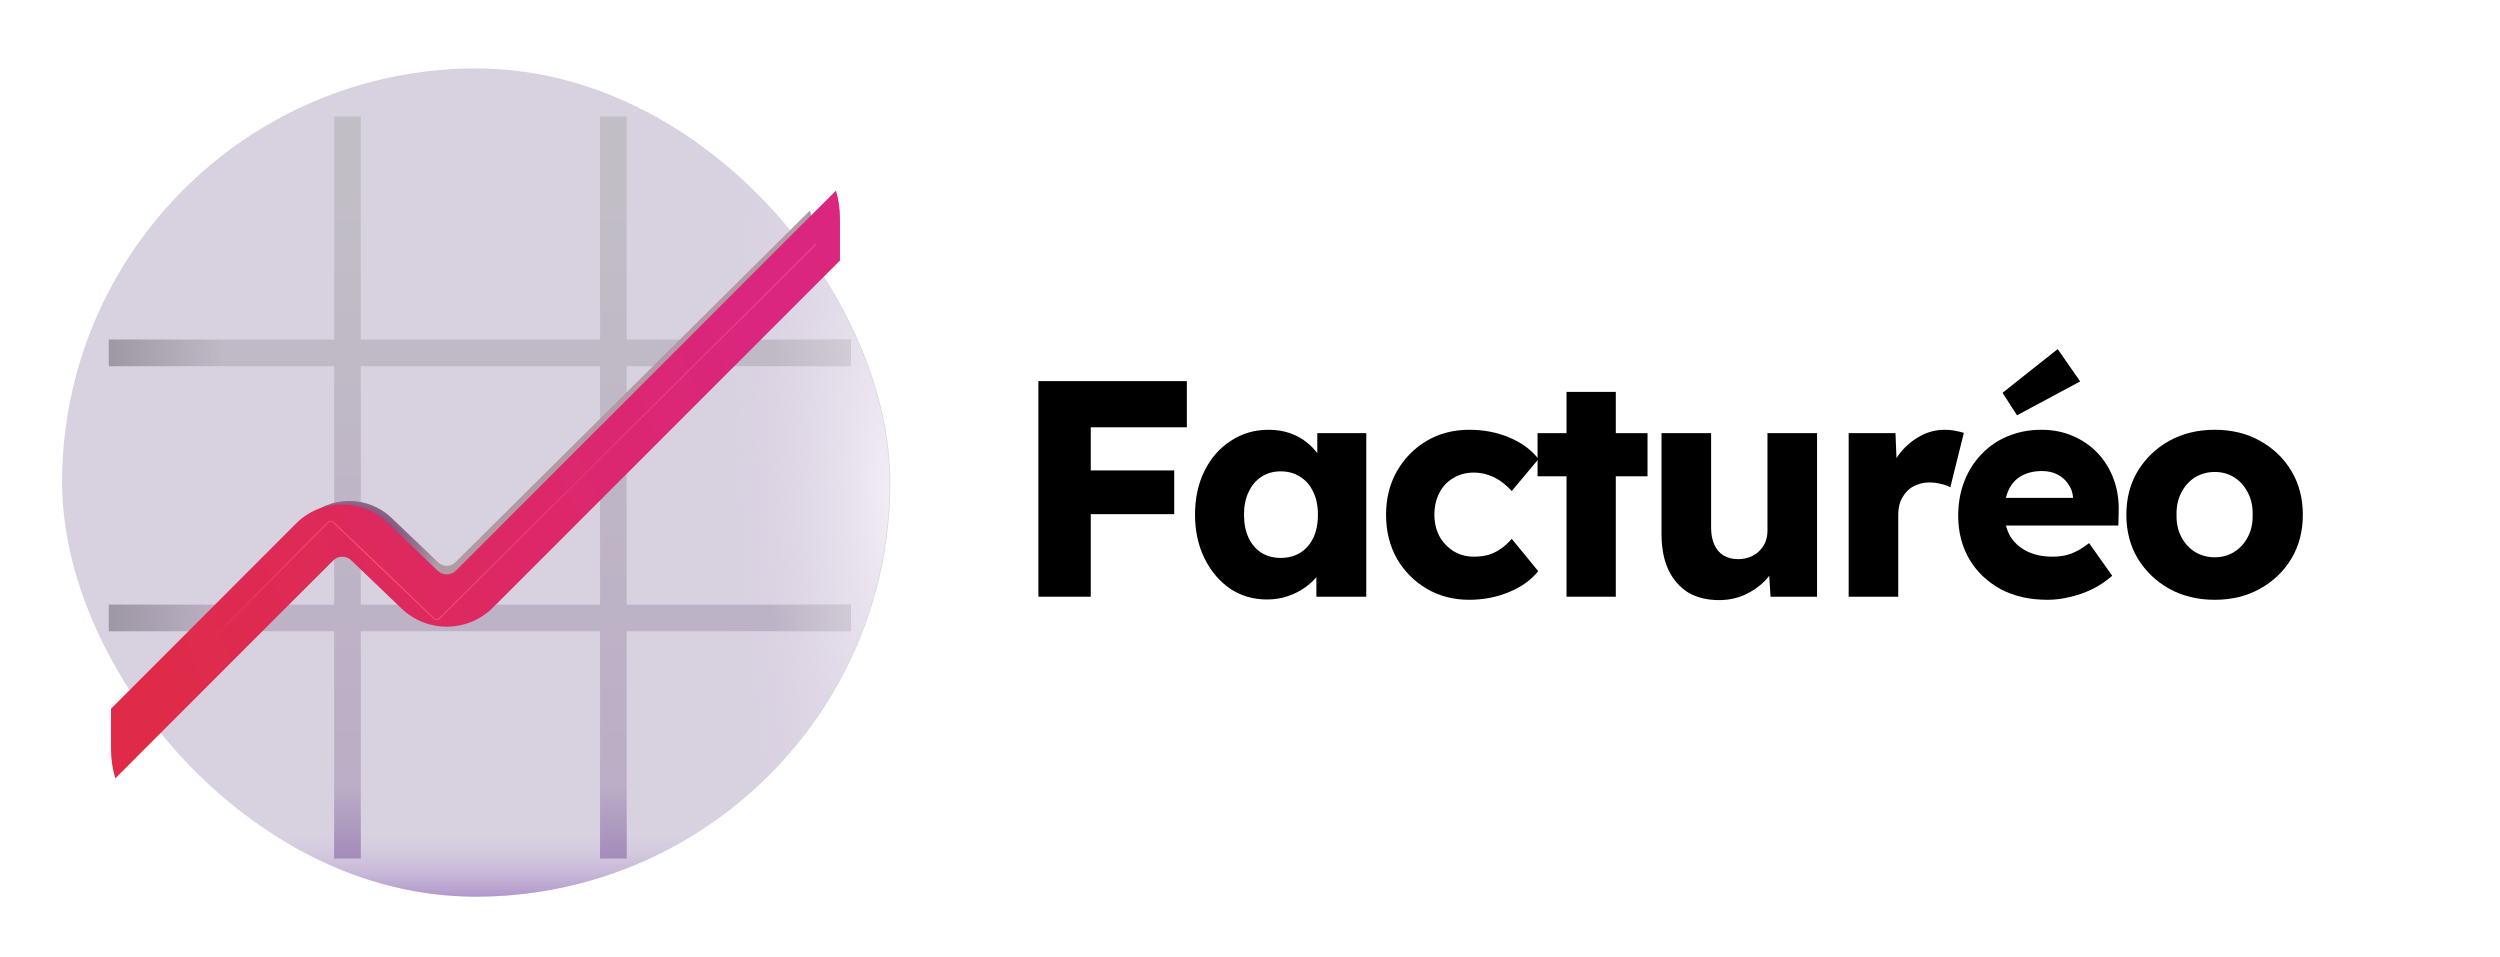 <svg width="974" height="373" viewBox="0 0 974 373" fill="none" xmlns="http://www.w3.org/2000/svg">
<g filter="url(#filter0_iii_13_157)">
<rect x="23.939" y="26.667" width="322.666" height="322.666" rx="161.333" fill="#D8D1E0"/>
</g>
<rect x="23.939" y="26.667" width="322.666" height="322.666" rx="161.333" fill="url(#paint0_linear_13_157)"/>
<rect x="23.939" y="26.667" width="322.666" height="322.666" rx="161.333" fill="url(#paint1_radial_13_157)"/>
<rect x="23.939" y="26.667" width="322.666" height="322.666" rx="161.333" fill="url(#paint2_radial_13_157)"/>
<path fill-rule="evenodd" clip-rule="evenodd" d="M140.557 45.396H130.199V132.309H42.396V142.667H130.199V235.568H42.396V245.927H130.199V334.458H140.557V245.927H233.782V334.458H244.141V245.927H331.458V235.568H244.141V142.667H331.458V132.309H244.141V45.396H233.782V132.309H140.557V45.396ZM233.782 142.667V235.568H140.557V142.667H233.782Z" fill="url(#paint3_linear_13_157)"/>
<path fill-rule="evenodd" clip-rule="evenodd" d="M140.557 45.396H130.199V132.309H42.396V142.667H130.199V235.568H42.396V245.927H130.199V334.458H140.557V245.927H233.782V334.458H244.141V245.927H331.458V235.568H244.141V142.667H331.458V132.309H244.141V45.396H233.782V132.309H140.557V45.396ZM233.782 142.667V235.568H140.557V142.667H233.782Z" fill="url(#paint4_linear_13_157)"/>
<path fill-rule="evenodd" clip-rule="evenodd" d="M140.557 45.396H130.199V132.309H42.396V142.667H130.199V235.568H42.396V245.927H130.199V334.458H140.557V245.927H233.782V334.458H244.141V245.927H331.458V235.568H244.141V142.667H331.458V132.309H244.141V45.396H233.782V132.309H140.557V45.396ZM233.782 142.667V235.568H140.557V142.667H233.782Z" fill="url(#paint5_linear_13_157)"/>
<path fill-rule="evenodd" clip-rule="evenodd" d="M140.557 45.396H130.199V132.309H42.396V142.667H130.199V235.568H42.396V245.927H130.199V334.458H140.557V245.927H233.782V334.458H244.141V245.927H331.458V235.568H244.141V142.667H331.458V132.309H244.141V45.396H233.782V132.309H140.557V45.396ZM233.782 142.667V235.568H140.557V142.667H233.782Z" fill="url(#paint6_linear_13_157)"/>
<g filter="url(#filter1_f_13_157)">
<path d="M53.568 294C52.549 290.685 52 287.165 52 283.518V268.886L119.262 202.093C128.391 193.028 143.143 192.869 152.468 201.735L170.767 219.135C172.631 220.908 175.58 220.877 177.407 219.065L315.566 82C316.5 85.184 317 88.551 317 92.034V107.237L190.83 232.408C181.699 241.466 166.954 241.621 157.632 232.757L139.333 215.357C137.468 213.584 134.517 213.616 132.692 215.429L53.568 294Z" fill="#B19AA4"/>
<path d="M53.568 294C52.549 290.685 52 287.165 52 283.518V268.886L119.262 202.093C128.391 193.028 143.143 192.869 152.468 201.735L170.767 219.135C172.631 220.908 175.58 220.877 177.407 219.065L315.566 82C316.5 85.184 317 88.551 317 92.034V107.237L190.83 232.408C181.699 241.466 166.954 241.621 157.632 232.757L139.333 215.357C137.468 213.584 134.517 213.616 132.692 215.429L53.568 294Z" fill="url(#paint7_radial_13_157)"/>
</g>
<g filter="url(#filter2_i_13_157)">
<path d="M44.681 303C43.588 299.419 43 295.617 43 291.678V275.872L115.085 203.723C124.868 193.931 140.677 193.759 150.671 203.337L170.282 222.132C172.28 224.047 175.441 224.013 177.398 222.057L325.463 74C326.464 77.439 327 81.076 327 84.838V101.26L191.784 236.469C181.998 246.253 166.196 246.421 156.206 236.846L136.594 218.051C134.595 216.136 131.434 216.17 129.477 218.128L44.681 303Z" fill="url(#paint8_linear_13_157)"/>
</g>
<g filter="url(#filter3_f_13_157)">
<path d="M51 281L127.786 203.513C128.361 202.932 129.296 202.919 129.888 203.485L169.095 240.968C169.683 241.53 170.612 241.521 171.189 240.947L318 95" stroke="url(#paint9_radial_13_157)" stroke-width="0.5"/>
<path d="M51 281L127.786 203.513C128.361 202.932 129.296 202.919 129.888 203.485L169.095 240.968C169.683 241.53 170.612 241.521 171.189 240.947L318 95" stroke="url(#paint10_linear_13_157)" stroke-width="0.5"/>
</g>
<path d="M404.56 232.48V148.48H424.96V232.48H404.56ZM414.04 200.32V183.28H457.48V200.32H414.04ZM414.04 166.48V148.48H462.4V166.48H414.04Z" fill="black"/>
<path d="M493.662 233.56C488.302 233.56 483.502 232.16 479.262 229.36C475.102 226.48 471.782 222.56 469.302 217.6C466.822 212.56 465.582 206.88 465.582 200.56C465.582 194.08 466.822 188.36 469.302 183.4C471.782 178.44 475.182 174.56 479.502 171.76C483.822 168.88 488.742 167.44 494.262 167.44C497.302 167.44 500.062 167.88 502.542 168.76C505.102 169.64 507.342 170.88 509.262 172.48C511.182 174 512.822 175.8 514.182 177.88C515.542 179.88 516.542 182.04 517.182 184.36L513.222 183.88V168.76H532.302V232.48H512.862V217.12L517.182 217C516.542 219.24 515.502 221.36 514.062 223.36C512.622 225.36 510.862 227.12 508.782 228.64C506.702 230.16 504.382 231.36 501.822 232.24C499.262 233.12 496.542 233.56 493.662 233.56ZM498.942 217.36C501.902 217.36 504.462 216.68 506.622 215.32C508.782 213.96 510.462 212.04 511.662 209.56C512.862 207 513.462 204 513.462 200.56C513.462 197.12 512.862 194.16 511.662 191.68C510.462 189.12 508.782 187.16 506.622 185.8C504.462 184.36 501.902 183.64 498.942 183.64C496.062 183.64 493.542 184.36 491.382 185.8C489.302 187.16 487.662 189.12 486.462 191.68C485.262 194.16 484.662 197.12 484.662 200.56C484.662 204 485.262 207 486.462 209.56C487.662 212.04 489.302 213.96 491.382 215.32C493.542 216.68 496.062 217.36 498.942 217.36Z" fill="black"/>
<path d="M572.403 233.68C566.243 233.68 560.723 232.24 555.843 229.36C550.963 226.48 547.083 222.56 544.203 217.6C541.403 212.56 540.003 206.88 540.003 200.56C540.003 194.24 541.403 188.6 544.203 183.64C547.083 178.6 550.963 174.64 555.843 171.76C560.723 168.88 566.243 167.44 572.403 167.44C578.083 167.44 583.283 168.44 588.003 170.44C592.803 172.44 596.603 175.24 599.403 178.84L588.963 191.32C587.843 190.04 586.523 188.84 585.003 187.72C583.483 186.6 581.803 185.72 579.963 185.08C578.123 184.44 576.203 184.12 574.203 184.12C571.163 184.12 568.483 184.84 566.163 186.28C563.843 187.64 562.043 189.56 560.763 192.04C559.483 194.52 558.843 197.36 558.843 200.56C558.843 203.6 559.483 206.36 560.763 208.84C562.123 211.32 563.963 213.28 566.283 214.72C568.603 216.16 571.243 216.88 574.203 216.88C576.283 216.88 578.203 216.64 579.963 216.16C581.723 215.6 583.323 214.8 584.763 213.76C586.283 212.72 587.683 211.44 588.963 209.92L599.283 222.52C596.563 225.96 592.764 228.68 587.883 230.68C583.083 232.68 577.923 233.68 572.403 233.68Z" fill="black"/>
<path d="M610.314 232.48V152.68H629.514V232.48H610.314ZM599.034 185.56V168.76H641.874V185.56H599.034Z" fill="black"/>
<path d="M669.767 233.8C665.047 233.8 661.007 232.8 657.647 230.8C654.367 228.72 651.807 225.76 649.967 221.92C648.207 218.08 647.327 213.48 647.327 208.12V168.76H666.647V205.48C666.647 208.04 667.047 210.24 667.847 212.08C668.647 213.92 669.847 215.36 671.447 216.4C673.047 217.36 674.967 217.84 677.207 217.84C678.887 217.84 680.407 217.56 681.767 217C683.207 216.44 684.407 215.68 685.367 214.72C686.407 213.68 687.207 212.52 687.767 211.24C688.327 209.88 688.607 208.4 688.607 206.8V168.76H707.927V232.48H689.807L688.967 219.4L692.567 217.96C691.607 221 690.007 223.72 687.767 226.12C685.527 228.44 682.847 230.32 679.727 231.76C676.607 233.12 673.287 233.8 669.767 233.8Z" fill="black"/>
<path d="M720.239 232.48V168.76H738.479L739.319 189.52L735.719 185.56C736.679 182.12 738.239 179.04 740.399 176.32C742.639 173.6 745.239 171.44 748.199 169.84C751.159 168.24 754.319 167.44 757.679 167.44C759.119 167.44 760.439 167.56 761.639 167.8C762.919 168.04 764.079 168.32 765.119 168.64L759.839 189.88C758.959 189.32 757.759 188.88 756.239 188.56C754.799 188.16 753.279 187.96 751.679 187.96C749.919 187.96 748.279 188.28 746.759 188.92C745.239 189.48 743.959 190.32 742.919 191.44C741.879 192.56 741.039 193.88 740.399 195.4C739.839 196.92 739.559 198.64 739.559 200.56V232.48H720.239Z" fill="black"/>
<path d="M797.713 233.68C790.673 233.68 784.553 232.28 779.353 229.48C774.153 226.6 770.113 222.72 767.233 217.84C764.353 212.88 762.913 207.24 762.913 200.92C762.913 196.04 763.713 191.56 765.313 187.48C766.913 183.4 769.153 179.88 772.033 176.92C774.913 173.88 778.313 171.56 782.233 169.96C786.233 168.28 790.593 167.44 795.313 167.44C799.793 167.44 803.873 168.24 807.553 169.84C811.313 171.44 814.553 173.68 817.273 176.56C819.993 179.44 822.073 182.84 823.513 186.76C824.953 190.68 825.593 194.96 825.433 199.6L825.313 204.76H774.553L771.793 193.96H809.713L807.673 196.24V193.84C807.513 191.84 806.873 190.08 805.753 188.56C804.713 186.96 803.313 185.72 801.553 184.84C799.793 183.96 797.793 183.52 795.553 183.52C792.433 183.52 789.753 184.16 787.513 185.44C785.353 186.64 783.713 188.44 782.593 190.84C781.473 193.16 780.913 196.04 780.913 199.48C780.913 203 781.633 206.08 783.073 208.72C784.593 211.28 786.753 213.28 789.553 214.72C792.433 216.16 795.833 216.88 799.753 216.88C802.473 216.88 804.873 216.48 806.953 215.68C809.113 214.88 811.433 213.52 813.913 211.6L822.913 224.32C820.433 226.48 817.793 228.24 814.993 229.6C812.193 230.96 809.313 231.96 806.353 232.6C803.473 233.32 800.593 233.68 797.713 233.68ZM785.833 161.8L780.193 153.04L801.673 136L810.433 148.6L785.833 161.8Z" fill="black"/>
<path d="M862.865 233.68C856.225 233.68 850.305 232.24 845.105 229.36C839.985 226.48 835.905 222.56 832.865 217.6C829.905 212.64 828.425 206.96 828.425 200.56C828.425 194.16 829.905 188.48 832.865 183.52C835.905 178.56 839.985 174.64 845.105 171.76C850.305 168.88 856.225 167.44 862.865 167.44C869.505 167.44 875.385 168.88 880.505 171.76C885.705 174.64 889.785 178.56 892.745 183.52C895.705 188.48 897.185 194.16 897.185 200.56C897.185 206.96 895.705 212.64 892.745 217.6C889.785 222.56 885.705 226.48 880.505 229.36C875.385 232.24 869.505 233.68 862.865 233.68ZM862.865 217.12C865.745 217.12 868.305 216.4 870.545 214.96C872.785 213.52 874.545 211.56 875.825 209.08C877.105 206.6 877.705 203.76 877.625 200.56C877.705 197.36 877.105 194.52 875.825 192.04C874.545 189.48 872.785 187.48 870.545 186.04C868.305 184.6 865.745 183.88 862.865 183.88C859.985 183.88 857.385 184.6 855.065 186.04C852.825 187.48 851.065 189.48 849.785 192.04C848.505 194.52 847.905 197.36 847.985 200.56C847.905 203.76 848.505 206.6 849.785 209.08C851.065 211.56 852.825 213.52 855.065 214.96C857.385 216.4 859.985 217.12 862.865 217.12Z" fill="black"/>
<defs>
<filter id="filter0_iii_13_157" x="22.939" y="25.667" width="324.666" height="324.666" filterUnits="userSpaceOnUse" color-interpolation-filters="sRGB">
<feFlood flood-opacity="0" result="BackgroundImageFix"/>
<feBlend mode="normal" in="SourceGraphic" in2="BackgroundImageFix" result="shape"/>
<feColorMatrix in="SourceAlpha" type="matrix" values="0 0 0 0 0 0 0 0 0 0 0 0 0 0 0 0 0 0 127 0" result="hardAlpha"/>
<feOffset dx="-1" dy="1"/>
<feGaussianBlur stdDeviation="1"/>
<feComposite in2="hardAlpha" operator="arithmetic" k2="-1" k3="1"/>
<feColorMatrix type="matrix" values="0 0 0 0 0.878 0 0 0 0 0.875 0 0 0 0 0.886 0 0 0 1 0"/>
<feBlend mode="normal" in2="shape" result="effect1_innerShadow_13_157"/>
<feColorMatrix in="SourceAlpha" type="matrix" values="0 0 0 0 0 0 0 0 0 0 0 0 0 0 0 0 0 0 127 0" result="hardAlpha"/>
<feOffset dx="1" dy="-1"/>
<feGaussianBlur stdDeviation="1"/>
<feComposite in2="hardAlpha" operator="arithmetic" k2="-1" k3="1"/>
<feColorMatrix type="matrix" values="0 0 0 0 0.725 0 0 0 0 0.698 0 0 0 0 0.749 0 0 0 1 0"/>
<feBlend mode="normal" in2="effect1_innerShadow_13_157" result="effect2_innerShadow_13_157"/>
<feColorMatrix in="SourceAlpha" type="matrix" values="0 0 0 0 0 0 0 0 0 0 0 0 0 0 0 0 0 0 127 0" result="hardAlpha"/>
<feOffset dx="0.25"/>
<feGaussianBlur stdDeviation="0.25"/>
<feComposite in2="hardAlpha" operator="arithmetic" k2="-1" k3="1"/>
<feColorMatrix type="matrix" values="0 0 0 0 0.729 0 0 0 0 0.729 0 0 0 0 0.729 0 0 0 1 0"/>
<feBlend mode="normal" in2="effect2_innerShadow_13_157" result="effect3_innerShadow_13_157"/>
</filter>
<filter id="filter1_f_13_157" x="51" y="81" width="267" height="214" filterUnits="userSpaceOnUse" color-interpolation-filters="sRGB">
<feFlood flood-opacity="0" result="BackgroundImageFix"/>
<feBlend mode="normal" in="SourceGraphic" in2="BackgroundImageFix" result="shape"/>
<feGaussianBlur stdDeviation="0.5" result="effect1_foregroundBlur_13_157"/>
</filter>
<filter id="filter2_i_13_157" x="43" y="74" width="284.25" height="229.25" filterUnits="userSpaceOnUse" color-interpolation-filters="sRGB">
<feFlood flood-opacity="0" result="BackgroundImageFix"/>
<feBlend mode="normal" in="SourceGraphic" in2="BackgroundImageFix" result="shape"/>
<feColorMatrix in="SourceAlpha" type="matrix" values="0 0 0 0 0 0 0 0 0 0 0 0 0 0 0 0 0 0 127 0" result="hardAlpha"/>
<feOffset dx="0.25" dy="0.25"/>
<feGaussianBlur stdDeviation="0.25"/>
<feComposite in2="hardAlpha" operator="arithmetic" k2="-1" k3="1"/>
<feColorMatrix type="matrix" values="0 0 0 0 0.835 0 0 0 0 0.239 0 0 0 0 0.357 0 0 0 1 0"/>
<feBlend mode="normal" in2="shape" result="effect1_innerShadow_13_157"/>
</filter>
<filter id="filter3_f_13_157" x="50.222" y="94.223" width="268.554" height="187.553" filterUnits="userSpaceOnUse" color-interpolation-filters="sRGB">
<feFlood flood-opacity="0" result="BackgroundImageFix"/>
<feBlend mode="normal" in="SourceGraphic" in2="BackgroundImageFix" result="shape"/>
<feGaussianBlur stdDeviation="0.3" result="effect1_foregroundBlur_13_157"/>
</filter>
<linearGradient id="paint0_linear_13_157" x1="248.579" y1="352.369" x2="248.579" y2="325.803" gradientUnits="userSpaceOnUse">
<stop stop-color="#A88AC4"/>
<stop offset="1" stop-color="#CDBCE0" stop-opacity="0"/>
</linearGradient>
<radialGradient id="paint1_radial_13_157" cx="0" cy="0" r="1" gradientUnits="userSpaceOnUse" gradientTransform="translate(346.605 192.571) rotate(177.86) scale(64.663 252.106)">
<stop stop-color="#F2EDF5"/>
<stop offset="1" stop-color="#DED3E7" stop-opacity="0"/>
</radialGradient>
<radialGradient id="paint2_radial_13_157" cx="0" cy="0" r="1" gradientUnits="userSpaceOnUse" gradientTransform="translate(342.364 36.396) rotate(138.434) scale(57.026 59.026)">
<stop stop-color="#F7F4F7"/>
<stop offset="1" stop-color="#E2DCE5" stop-opacity="0"/>
</radialGradient>
<linearGradient id="paint3_linear_13_157" x1="186.927" y1="69.349" x2="186.927" y2="334.458" gradientUnits="userSpaceOnUse">
<stop stop-color="#C2BEC6"/>
<stop offset="1" stop-color="#BAACC6"/>
</linearGradient>
<linearGradient id="paint4_linear_13_157" x1="246.165" y1="341.866" x2="246.165" y2="305.807" gradientUnits="userSpaceOnUse">
<stop stop-color="#9E83B7"/>
<stop offset="1" stop-color="#9E83B7" stop-opacity="0"/>
</linearGradient>
<linearGradient id="paint5_linear_13_157" x1="32.361" y1="204.008" x2="87.39" y2="204.008" gradientUnits="userSpaceOnUse">
<stop stop-color="#96909C"/>
<stop offset="1" stop-color="#96909C" stop-opacity="0"/>
</linearGradient>
<linearGradient id="paint6_linear_13_157" x1="339.874" y1="211.129" x2="300.383" y2="211.129" gradientUnits="userSpaceOnUse">
<stop stop-color="#D6D1DA"/>
<stop offset="1" stop-color="#D6D1DA" stop-opacity="0"/>
</linearGradient>
<radialGradient id="paint7_radial_13_157" cx="0" cy="0" r="1" gradientUnits="userSpaceOnUse" gradientTransform="translate(133.135 217.882) rotate(71.809) scale(30.634 38.24)">
<stop offset="0.578" stop-color="#814F7C"/>
<stop offset="1" stop-color="#814F7C" stop-opacity="0"/>
</radialGradient>
<linearGradient id="paint8_linear_13_157" x1="303.466" y1="161.997" x2="63.609" y2="261.16" gradientUnits="userSpaceOnUse">
<stop stop-color="#DA267D"/>
<stop offset="1" stop-color="#DF2B49"/>
</linearGradient>
<radialGradient id="paint9_radial_13_157" cx="0" cy="0" r="1" gradientUnits="userSpaceOnUse" gradientTransform="translate(152.68 218.527) rotate(122.642) scale(72.505 98.237)">
<stop stop-color="#F35571"/>
<stop offset="1" stop-color="#F35571" stop-opacity="0"/>
</radialGradient>
<linearGradient id="paint10_linear_13_157" x1="326.533" y1="95" x2="184.742" y2="247.503" gradientUnits="userSpaceOnUse">
<stop stop-color="#EE4591"/>
<stop offset="1" stop-color="#EE4591" stop-opacity="0"/>
</linearGradient>
</defs>
</svg>
